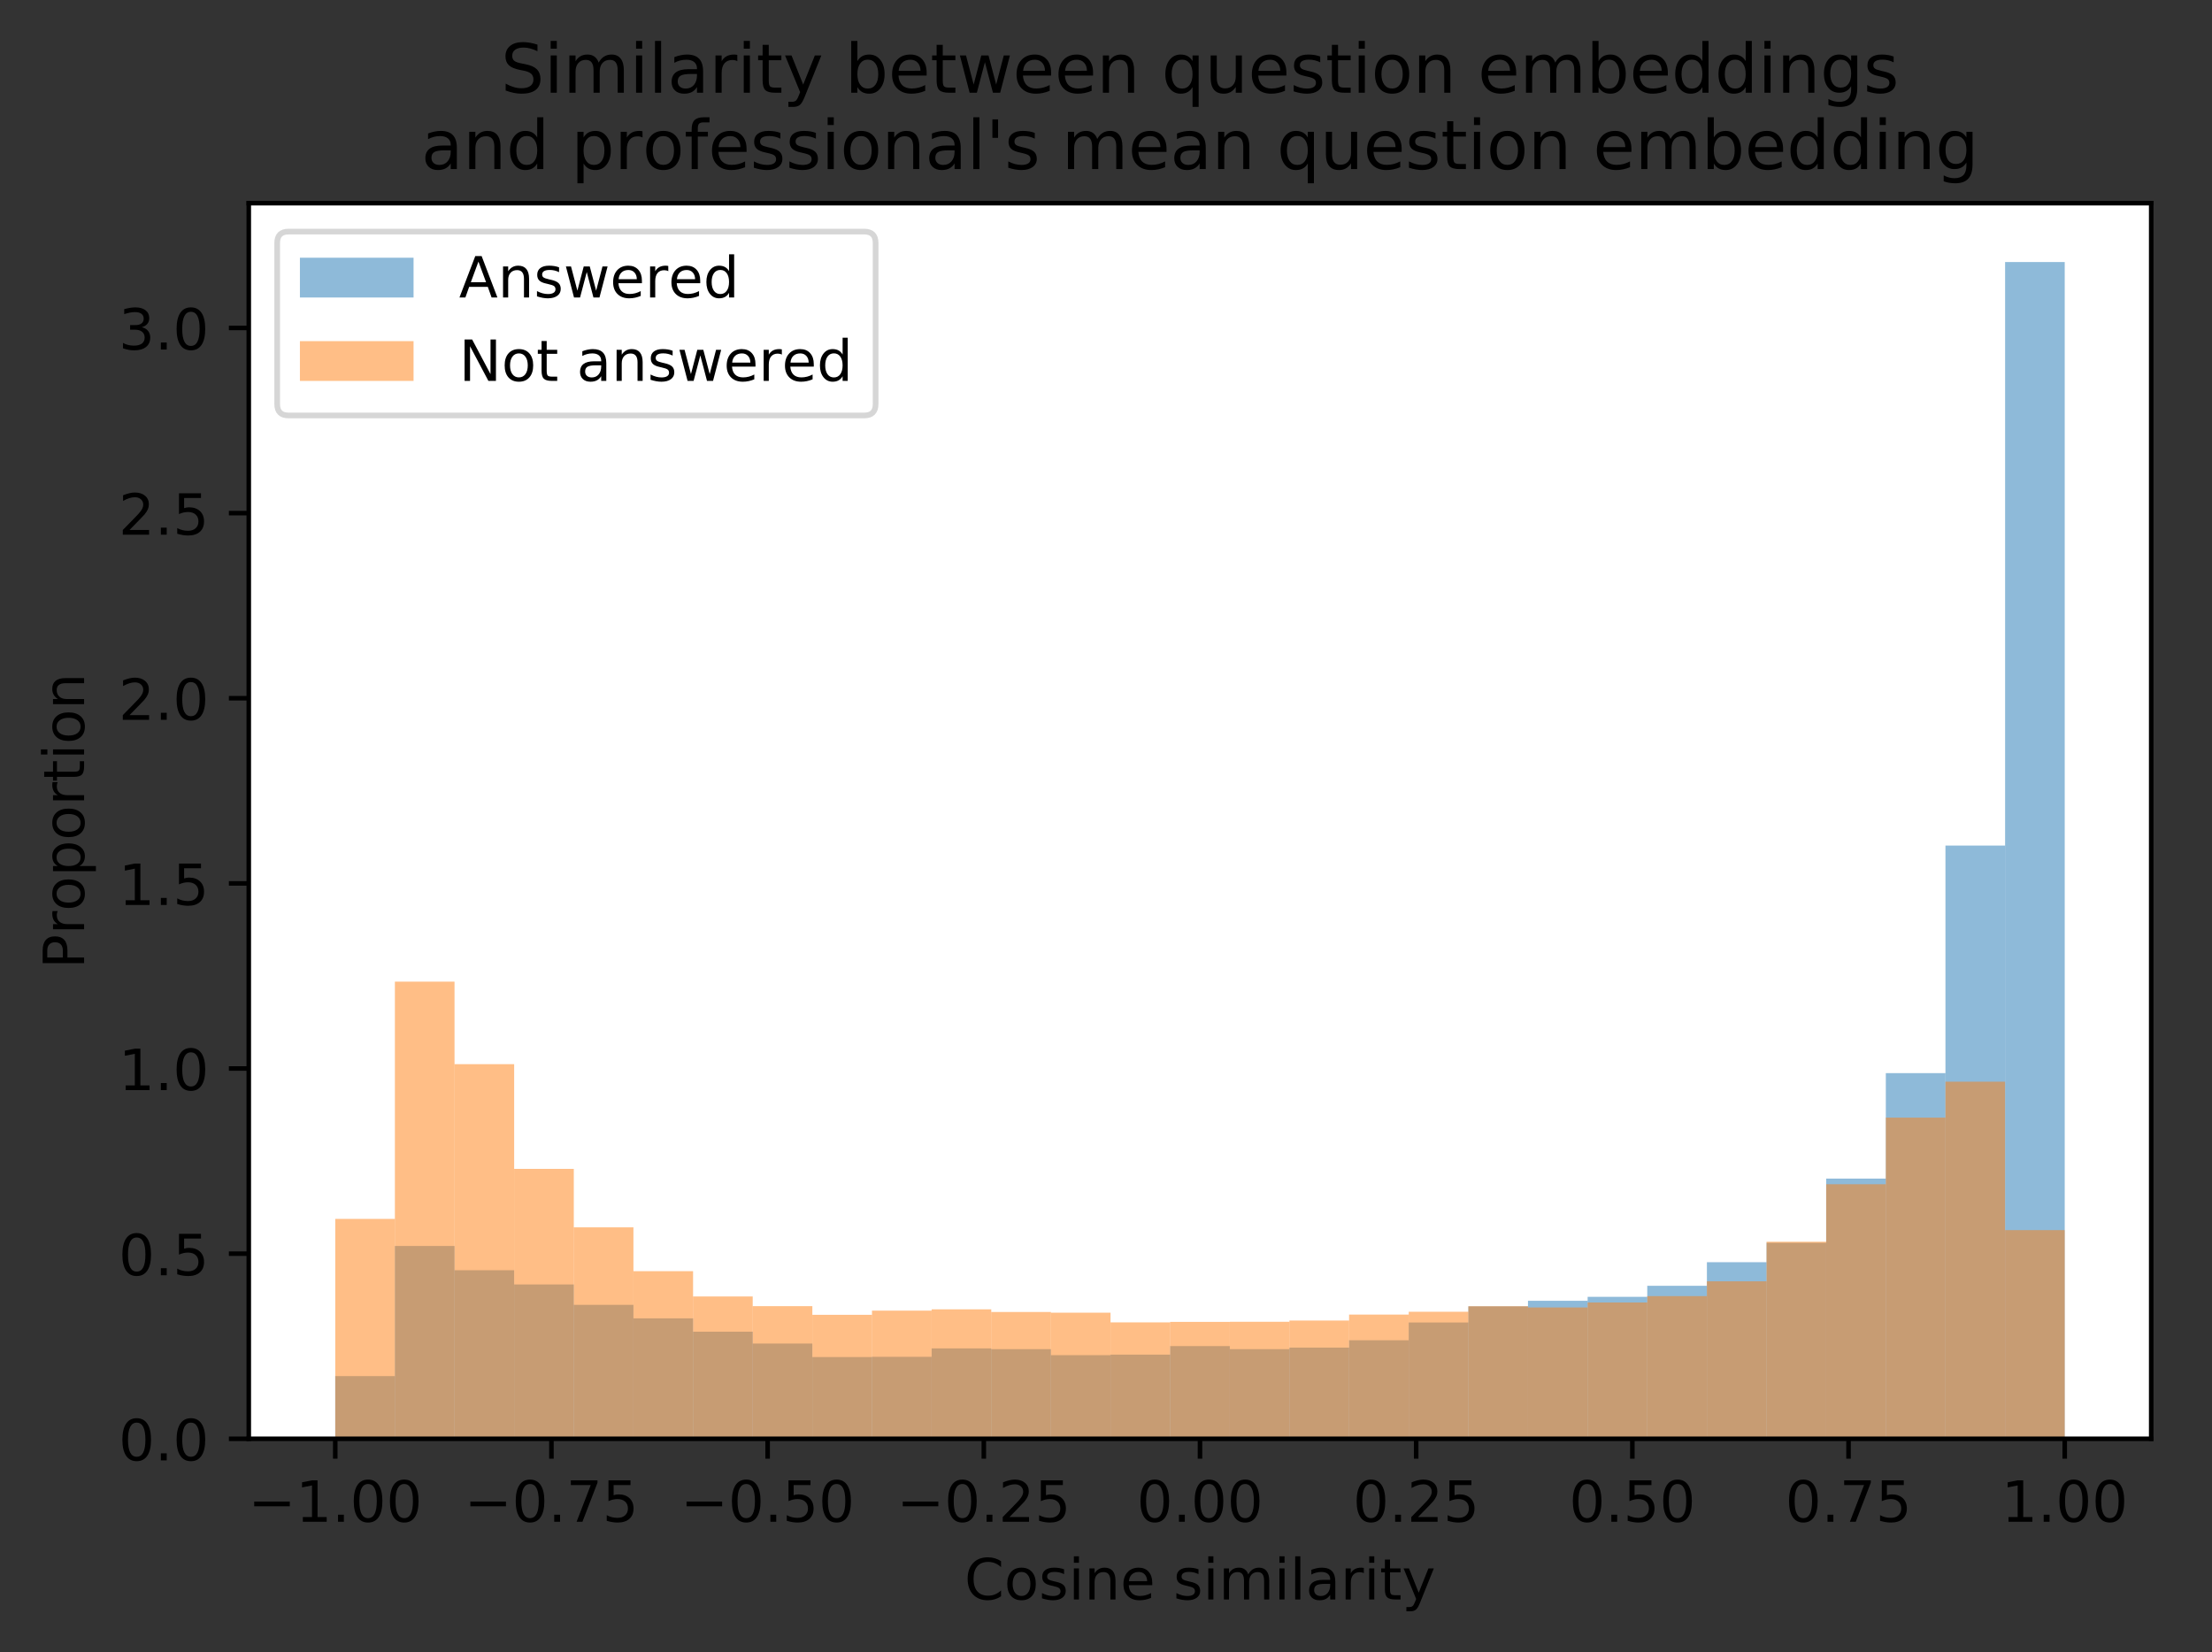 <?xml version="1.0" encoding="utf-8" standalone="no"?>
<!DOCTYPE svg PUBLIC "-//W3C//DTD SVG 1.1//EN"
  "http://www.w3.org/Graphics/SVG/1.1/DTD/svg11.dtd">
<!-- Created with matplotlib (https://matplotlib.org/) -->
<svg height="290.752pt" version="1.1" viewBox="0 0 389.281 290.752" width="389.281pt" xmlns="http://www.w3.org/2000/svg" xmlns:xlink="http://www.w3.org/1999/xlink">
 <rect x="0" y="0" width="389.281" height="290.752" fill="#333333" stroke="none"/>
 <defs>
  <style type="text/css">
*{stroke-linecap:butt;stroke-linejoin:round;}
  </style>
 </defs>
 <g id="figure_1">
  <g id="patch_1">
   <path d="M 0 290.752 
L 389.281 290.752 
L 389.281 0 
L 0 0 
z
" style="fill:none;"/>
  </g>
  <g id="axes_1">
   <g id="patch_2">
    <path d="M 43.781 253.196 
L 378.581 253.196 
L 378.581 35.755 
L 43.781 35.755 
z
" style="fill:#ffffff;"/>
   </g>
   <g id="patch_3">
    <path clip-path="url(#pc7cd8b26fc)" d="M 58.999 253.196 
L 69.495 253.196 
L 69.495 242.162 
L 58.999 242.162 
z
" style="fill:#1f77b4;fill-opacity:0.5;"/>
   </g>
   <g id="patch_4">
    <path clip-path="url(#pc7cd8b26fc)" d="M 69.495 253.196 
L 79.99 253.196 
L 79.99 219.266 
L 69.495 219.266 
z
" style="fill:#1f77b4;fill-opacity:0.5;"/>
   </g>
   <g id="patch_5">
    <path clip-path="url(#pc7cd8b26fc)" d="M 79.99 253.196 
L 90.485 253.196 
L 90.485 223.529 
L 79.99 223.529 
z
" style="fill:#1f77b4;fill-opacity:0.5;"/>
   </g>
   <g id="patch_6">
    <path clip-path="url(#pc7cd8b26fc)" d="M 90.485 253.196 
L 100.981 253.196 
L 100.981 226.037 
L 90.485 226.037 
z
" style="fill:#1f77b4;fill-opacity:0.5;"/>
   </g>
   <g id="patch_7">
    <path clip-path="url(#pc7cd8b26fc)" d="M 100.981 253.196 
L 111.476 253.196 
L 111.476 229.624 
L 100.981 229.624 
z
" style="fill:#1f77b4;fill-opacity:0.5;"/>
   </g>
   <g id="patch_8">
    <path clip-path="url(#pc7cd8b26fc)" d="M 111.476 253.196 
L 121.971 253.196 
L 121.971 231.997 
L 111.476 231.997 
z
" style="fill:#1f77b4;fill-opacity:0.5;"/>
   </g>
   <g id="patch_9">
    <path clip-path="url(#pc7cd8b26fc)" d="M 121.971 253.196 
L 132.467 253.196 
L 132.467 234.35 
L 121.971 234.35 
z
" style="fill:#1f77b4;fill-opacity:0.5;"/>
   </g>
   <g id="patch_10">
    <path clip-path="url(#pc7cd8b26fc)" d="M 132.467 253.196 
L 142.962 253.196 
L 142.962 236.433 
L 132.467 236.433 
z
" style="fill:#1f77b4;fill-opacity:0.5;"/>
   </g>
   <g id="patch_11">
    <path clip-path="url(#pc7cd8b26fc)" d="M 142.962 253.196 
L 153.457 253.196 
L 153.457 238.806 
L 142.962 238.806 
z
" style="fill:#1f77b4;fill-opacity:0.5;"/>
   </g>
   <g id="patch_12">
    <path clip-path="url(#pc7cd8b26fc)" d="M 153.457 253.196 
L 163.952 253.196 
L 163.952 238.767 
L 153.457 238.767 
z
" style="fill:#1f77b4;fill-opacity:0.5;"/>
   </g>
   <g id="patch_13">
    <path clip-path="url(#pc7cd8b26fc)" d="M 163.952 253.196 
L 174.448 253.196 
L 174.448 237.282 
L 163.952 237.282 
z
" style="fill:#1f77b4;fill-opacity:0.5;"/>
   </g>
   <g id="patch_14">
    <path clip-path="url(#pc7cd8b26fc)" d="M 174.448 253.196 
L 184.943 253.196 
L 184.943 237.417 
L 174.448 237.417 
z
" style="fill:#1f77b4;fill-opacity:0.5;"/>
   </g>
   <g id="patch_15">
    <path clip-path="url(#pc7cd8b26fc)" d="M 184.943 253.196 
L 195.438 253.196 
L 195.438 238.478 
L 184.943 238.478 
z
" style="fill:#1f77b4;fill-opacity:0.5;"/>
   </g>
   <g id="patch_16">
    <path clip-path="url(#pc7cd8b26fc)" d="M 195.438 253.196 
L 205.934 253.196 
L 205.934 238.382 
L 195.438 238.382 
z
" style="fill:#1f77b4;fill-opacity:0.5;"/>
   </g>
   <g id="patch_17">
    <path clip-path="url(#pc7cd8b26fc)" d="M 205.934 253.196 
L 216.429 253.196 
L 216.429 236.877 
L 205.934 236.877 
z
" style="fill:#1f77b4;fill-opacity:0.5;"/>
   </g>
   <g id="patch_18">
    <path clip-path="url(#pc7cd8b26fc)" d="M 216.429 253.196 
L 226.924 253.196 
L 226.924 237.417 
L 216.429 237.417 
z
" style="fill:#1f77b4;fill-opacity:0.5;"/>
   </g>
   <g id="patch_19">
    <path clip-path="url(#pc7cd8b26fc)" d="M 226.924 253.196 
L 237.419 253.196 
L 237.419 237.147 
L 226.924 237.147 
z
" style="fill:#1f77b4;fill-opacity:0.5;"/>
   </g>
   <g id="patch_20">
    <path clip-path="url(#pc7cd8b26fc)" d="M 237.419 253.196 
L 247.915 253.196 
L 247.915 235.855 
L 237.419 235.855 
z
" style="fill:#1f77b4;fill-opacity:0.5;"/>
   </g>
   <g id="patch_21">
    <path clip-path="url(#pc7cd8b26fc)" d="M 247.915 253.196 
L 258.41 253.196 
L 258.41 232.73 
L 247.915 232.73 
z
" style="fill:#1f77b4;fill-opacity:0.5;"/>
   </g>
   <g id="patch_22">
    <path clip-path="url(#pc7cd8b26fc)" d="M 258.41 253.196 
L 268.905 253.196 
L 268.905 229.894 
L 258.41 229.894 
z
" style="fill:#1f77b4;fill-opacity:0.5;"/>
   </g>
   <g id="patch_23">
    <path clip-path="url(#pc7cd8b26fc)" d="M 268.905 253.196 
L 279.401 253.196 
L 279.401 228.911 
L 268.905 228.911 
z
" style="fill:#1f77b4;fill-opacity:0.5;"/>
   </g>
   <g id="patch_24">
    <path clip-path="url(#pc7cd8b26fc)" d="M 279.401 253.196 
L 289.896 253.196 
L 289.896 228.216 
L 279.401 228.216 
z
" style="fill:#1f77b4;fill-opacity:0.5;"/>
   </g>
   <g id="patch_25">
    <path clip-path="url(#pc7cd8b26fc)" d="M 289.896 253.196 
L 300.391 253.196 
L 300.391 226.268 
L 289.896 226.268 
z
" style="fill:#1f77b4;fill-opacity:0.5;"/>
   </g>
   <g id="patch_26">
    <path clip-path="url(#pc7cd8b26fc)" d="M 300.391 253.196 
L 310.887 253.196 
L 310.887 222.121 
L 300.391 222.121 
z
" style="fill:#1f77b4;fill-opacity:0.5;"/>
   </g>
   <g id="patch_27">
    <path clip-path="url(#pc7cd8b26fc)" d="M 310.887 253.196 
L 321.382 253.196 
L 321.382 218.707 
L 310.887 218.707 
z
" style="fill:#1f77b4;fill-opacity:0.5;"/>
   </g>
   <g id="patch_28">
    <path clip-path="url(#pc7cd8b26fc)" d="M 321.382 253.196 
L 331.877 253.196 
L 331.877 207.404 
L 321.382 207.404 
z
" style="fill:#1f77b4;fill-opacity:0.5;"/>
   </g>
   <g id="patch_29">
    <path clip-path="url(#pc7cd8b26fc)" d="M 331.877 253.196 
L 342.372 253.196 
L 342.372 188.848 
L 331.877 188.848 
z
" style="fill:#1f77b4;fill-opacity:0.5;"/>
   </g>
   <g id="patch_30">
    <path clip-path="url(#pc7cd8b26fc)" d="M 342.372 253.196 
L 352.868 253.196 
L 352.868 148.804 
L 342.372 148.804 
z
" style="fill:#1f77b4;fill-opacity:0.5;"/>
   </g>
   <g id="patch_31">
    <path clip-path="url(#pc7cd8b26fc)" d="M 352.868 253.196 
L 363.363 253.196 
L 363.363 46.11 
L 352.868 46.11 
z
" style="fill:#1f77b4;fill-opacity:0.5;"/>
   </g>
   <g id="patch_32">
    <path clip-path="url(#pc7cd8b26fc)" d="M 58.999 253.196 
L 69.495 253.196 
L 69.495 214.502 
L 58.999 214.502 
z
" style="fill:#ff7f0e;fill-opacity:0.5;"/>
   </g>
   <g id="patch_33">
    <path clip-path="url(#pc7cd8b26fc)" d="M 69.495 253.196 
L 79.99 253.196 
L 79.99 172.749 
L 69.495 172.749 
z
" style="fill:#ff7f0e;fill-opacity:0.5;"/>
   </g>
   <g id="patch_34">
    <path clip-path="url(#pc7cd8b26fc)" d="M 79.99 253.196 
L 90.485 253.196 
L 90.485 187.273 
L 79.99 187.273 
z
" style="fill:#ff7f0e;fill-opacity:0.5;"/>
   </g>
   <g id="patch_35">
    <path clip-path="url(#pc7cd8b26fc)" d="M 90.485 253.196 
L 100.981 253.196 
L 100.981 205.692 
L 90.485 205.692 
z
" style="fill:#ff7f0e;fill-opacity:0.5;"/>
   </g>
   <g id="patch_36">
    <path clip-path="url(#pc7cd8b26fc)" d="M 100.981 253.196 
L 111.476 253.196 
L 111.476 215.988 
L 100.981 215.988 
z
" style="fill:#ff7f0e;fill-opacity:0.5;"/>
   </g>
   <g id="patch_37">
    <path clip-path="url(#pc7cd8b26fc)" d="M 111.476 253.196 
L 121.971 253.196 
L 121.971 223.692 
L 111.476 223.692 
z
" style="fill:#ff7f0e;fill-opacity:0.5;"/>
   </g>
   <g id="patch_38">
    <path clip-path="url(#pc7cd8b26fc)" d="M 121.971 253.196 
L 132.467 253.196 
L 132.467 228.154 
L 121.971 228.154 
z
" style="fill:#ff7f0e;fill-opacity:0.5;"/>
   </g>
   <g id="patch_39">
    <path clip-path="url(#pc7cd8b26fc)" d="M 132.467 253.196 
L 142.962 253.196 
L 142.962 229.851 
L 132.467 229.851 
z
" style="fill:#ff7f0e;fill-opacity:0.5;"/>
   </g>
   <g id="patch_40">
    <path clip-path="url(#pc7cd8b26fc)" d="M 142.962 253.196 
L 153.457 253.196 
L 153.457 231.382 
L 142.962 231.382 
z
" style="fill:#ff7f0e;fill-opacity:0.5;"/>
   </g>
   <g id="patch_41">
    <path clip-path="url(#pc7cd8b26fc)" d="M 153.457 253.196 
L 163.952 253.196 
L 163.952 230.643 
L 153.457 230.643 
z
" style="fill:#ff7f0e;fill-opacity:0.5;"/>
   </g>
   <g id="patch_42">
    <path clip-path="url(#pc7cd8b26fc)" d="M 163.952 253.196 
L 174.448 253.196 
L 174.448 230.413 
L 163.952 230.413 
z
" style="fill:#ff7f0e;fill-opacity:0.5;"/>
   </g>
   <g id="patch_43">
    <path clip-path="url(#pc7cd8b26fc)" d="M 174.448 253.196 
L 184.943 253.196 
L 184.943 230.881 
L 174.448 230.881 
z
" style="fill:#ff7f0e;fill-opacity:0.5;"/>
   </g>
   <g id="patch_44">
    <path clip-path="url(#pc7cd8b26fc)" d="M 184.943 253.196 
L 195.438 253.196 
L 195.438 231.001 
L 184.943 231.001 
z
" style="fill:#ff7f0e;fill-opacity:0.5;"/>
   </g>
   <g id="patch_45">
    <path clip-path="url(#pc7cd8b26fc)" d="M 195.438 253.196 
L 205.934 253.196 
L 205.934 232.706 
L 195.438 232.706 
z
" style="fill:#ff7f0e;fill-opacity:0.5;"/>
   </g>
   <g id="patch_46">
    <path clip-path="url(#pc7cd8b26fc)" d="M 205.934 253.196 
L 216.429 253.196 
L 216.429 232.619 
L 205.934 232.619 
z
" style="fill:#ff7f0e;fill-opacity:0.5;"/>
   </g>
   <g id="patch_47">
    <path clip-path="url(#pc7cd8b26fc)" d="M 216.429 253.196 
L 226.924 253.196 
L 226.924 232.604 
L 216.429 232.604 
z
" style="fill:#ff7f0e;fill-opacity:0.5;"/>
   </g>
   <g id="patch_48">
    <path clip-path="url(#pc7cd8b26fc)" d="M 226.924 253.196 
L 237.419 253.196 
L 237.419 232.389 
L 226.924 232.389 
z
" style="fill:#ff7f0e;fill-opacity:0.5;"/>
   </g>
   <g id="patch_49">
    <path clip-path="url(#pc7cd8b26fc)" d="M 237.419 253.196 
L 247.915 253.196 
L 247.915 231.337 
L 237.419 231.337 
z
" style="fill:#ff7f0e;fill-opacity:0.5;"/>
   </g>
   <g id="patch_50">
    <path clip-path="url(#pc7cd8b26fc)" d="M 247.915 253.196 
L 258.41 253.196 
L 258.41 230.835 
L 247.915 230.835 
z
" style="fill:#ff7f0e;fill-opacity:0.5;"/>
   </g>
   <g id="patch_51">
    <path clip-path="url(#pc7cd8b26fc)" d="M 258.41 253.196 
L 268.905 253.196 
L 268.905 229.866 
L 258.41 229.866 
z
" style="fill:#ff7f0e;fill-opacity:0.5;"/>
   </g>
   <g id="patch_52">
    <path clip-path="url(#pc7cd8b26fc)" d="M 268.905 253.196 
L 279.401 253.196 
L 279.401 230.077 
L 268.905 230.077 
z
" style="fill:#ff7f0e;fill-opacity:0.5;"/>
   </g>
   <g id="patch_53">
    <path clip-path="url(#pc7cd8b26fc)" d="M 279.401 253.196 
L 289.896 253.196 
L 289.896 229.21 
L 279.401 229.21 
z
" style="fill:#ff7f0e;fill-opacity:0.5;"/>
   </g>
   <g id="patch_54">
    <path clip-path="url(#pc7cd8b26fc)" d="M 289.896 253.196 
L 300.391 253.196 
L 300.391 228.09 
L 289.896 228.09 
z
" style="fill:#ff7f0e;fill-opacity:0.5;"/>
   </g>
   <g id="patch_55">
    <path clip-path="url(#pc7cd8b26fc)" d="M 300.391 253.196 
L 310.887 253.196 
L 310.887 225.484 
L 300.391 225.484 
z
" style="fill:#ff7f0e;fill-opacity:0.5;"/>
   </g>
   <g id="patch_56">
    <path clip-path="url(#pc7cd8b26fc)" d="M 310.887 253.196 
L 321.382 253.196 
L 321.382 218.514 
L 310.887 218.514 
z
" style="fill:#ff7f0e;fill-opacity:0.5;"/>
   </g>
   <g id="patch_57">
    <path clip-path="url(#pc7cd8b26fc)" d="M 321.382 253.196 
L 331.877 253.196 
L 331.877 208.392 
L 321.382 208.392 
z
" style="fill:#ff7f0e;fill-opacity:0.5;"/>
   </g>
   <g id="patch_58">
    <path clip-path="url(#pc7cd8b26fc)" d="M 331.877 253.196 
L 342.372 253.196 
L 342.372 196.679 
L 331.877 196.679 
z
" style="fill:#ff7f0e;fill-opacity:0.5;"/>
   </g>
   <g id="patch_59">
    <path clip-path="url(#pc7cd8b26fc)" d="M 342.372 253.196 
L 352.868 253.196 
L 352.868 190.35 
L 342.372 190.35 
z
" style="fill:#ff7f0e;fill-opacity:0.5;"/>
   </g>
   <g id="patch_60">
    <path clip-path="url(#pc7cd8b26fc)" d="M 352.868 253.196 
L 363.363 253.196 
L 363.363 216.467 
L 352.868 216.467 
z
" style="fill:#ff7f0e;fill-opacity:0.5;"/>
   </g>
   <g id="matplotlib.axis_1">
    <g id="xtick_1">
     <g id="line2d_1">
      <defs>
       <path d="M 0 0 
L 0 3.5 
" id="m73b3be6d6d" style="stroke:#000000;stroke-width:0.8;"/>
      </defs>
      <g>
       <use style="stroke:#000000;stroke-width:0.8;" x="58.999" xlink:href="#m73b3be6d6d" y="253.196"/>
      </g>
     </g>
     <g id="text_1">
      <!-- −1.00 -->
      <defs>
       <path d="M 10.594 35.5 
L 73.188 35.5 
L 73.188 27.203 
L 10.594 27.203 
z
" id="DejaVuSans-8722"/>
       <path d="M 12.406 8.297 
L 28.516 8.297 
L 28.516 63.922 
L 10.984 60.406 
L 10.984 69.391 
L 28.422 72.906 
L 38.281 72.906 
L 38.281 8.297 
L 54.391 8.297 
L 54.391 0 
L 12.406 0 
z
" id="DejaVuSans-49"/>
       <path d="M 10.688 12.406 
L 21 12.406 
L 21 0 
L 10.688 0 
z
" id="DejaVuSans-46"/>
       <path d="M 31.781 66.406 
Q 24.172 66.406 20.328 58.906 
Q 16.5 51.422 16.5 36.375 
Q 16.5 21.391 20.328 13.891 
Q 24.172 6.391 31.781 6.391 
Q 39.453 6.391 43.281 13.891 
Q 47.125 21.391 47.125 36.375 
Q 47.125 51.422 43.281 58.906 
Q 39.453 66.406 31.781 66.406 
z
M 31.781 74.219 
Q 44.047 74.219 50.516 64.516 
Q 56.984 54.828 56.984 36.375 
Q 56.984 17.969 50.516 8.266 
Q 44.047 -1.422 31.781 -1.422 
Q 19.531 -1.422 13.062 8.266 
Q 6.594 17.969 6.594 36.375 
Q 6.594 54.828 13.062 64.516 
Q 19.531 74.219 31.781 74.219 
z
" id="DejaVuSans-48"/>
      </defs>
      <g transform="translate(43.677 267.794)scale(0.1 -0.1)">
       <use xlink:href="#DejaVuSans-8722"/>
       <use x="83.789" xlink:href="#DejaVuSans-49"/>
       <use x="147.412" xlink:href="#DejaVuSans-46"/>
       <use x="179.199" xlink:href="#DejaVuSans-48"/>
       <use x="242.822" xlink:href="#DejaVuSans-48"/>
      </g>
     </g>
    </g>
    <g id="xtick_2">
     <g id="line2d_2">
      <g>
       <use style="stroke:#000000;stroke-width:0.8;" x="97.045" xlink:href="#m73b3be6d6d" y="253.196"/>
      </g>
     </g>
     <g id="text_2">
      <!-- −0.75 -->
      <defs>
       <path d="M 8.203 72.906 
L 55.078 72.906 
L 55.078 68.703 
L 28.609 0 
L 18.312 0 
L 43.219 64.594 
L 8.203 64.594 
z
" id="DejaVuSans-55"/>
       <path d="M 10.797 72.906 
L 49.516 72.906 
L 49.516 64.594 
L 19.828 64.594 
L 19.828 46.734 
Q 21.969 47.469 24.109 47.828 
Q 26.266 48.188 28.422 48.188 
Q 40.625 48.188 47.75 41.5 
Q 54.891 34.812 54.891 23.391 
Q 54.891 11.625 47.562 5.094 
Q 40.234 -1.422 26.906 -1.422 
Q 22.312 -1.422 17.547 -0.641 
Q 12.797 0.141 7.719 1.703 
L 7.719 11.625 
Q 12.109 9.234 16.797 8.062 
Q 21.484 6.891 26.703 6.891 
Q 35.156 6.891 40.078 11.328 
Q 45.016 15.766 45.016 23.391 
Q 45.016 31 40.078 35.438 
Q 35.156 39.891 26.703 39.891 
Q 22.75 39.891 18.812 39.016 
Q 14.891 38.141 10.797 36.281 
z
" id="DejaVuSans-53"/>
      </defs>
      <g transform="translate(81.722 267.794)scale(0.1 -0.1)">
       <use xlink:href="#DejaVuSans-8722"/>
       <use x="83.789" xlink:href="#DejaVuSans-48"/>
       <use x="147.412" xlink:href="#DejaVuSans-46"/>
       <use x="179.199" xlink:href="#DejaVuSans-55"/>
       <use x="242.822" xlink:href="#DejaVuSans-53"/>
      </g>
     </g>
    </g>
    <g id="xtick_3">
     <g id="line2d_3">
      <g>
       <use style="stroke:#000000;stroke-width:0.8;" x="135.09" xlink:href="#m73b3be6d6d" y="253.196"/>
      </g>
     </g>
     <g id="text_3">
      <!-- −0.50 -->
      <g transform="translate(119.768 267.794)scale(0.1 -0.1)">
       <use xlink:href="#DejaVuSans-8722"/>
       <use x="83.789" xlink:href="#DejaVuSans-48"/>
       <use x="147.412" xlink:href="#DejaVuSans-46"/>
       <use x="179.199" xlink:href="#DejaVuSans-53"/>
       <use x="242.822" xlink:href="#DejaVuSans-48"/>
      </g>
     </g>
    </g>
    <g id="xtick_4">
     <g id="line2d_4">
      <g>
       <use style="stroke:#000000;stroke-width:0.8;" x="173.136" xlink:href="#m73b3be6d6d" y="253.196"/>
      </g>
     </g>
     <g id="text_4">
      <!-- −0.25 -->
      <defs>
       <path d="M 19.188 8.297 
L 53.609 8.297 
L 53.609 0 
L 7.328 0 
L 7.328 8.297 
Q 12.938 14.109 22.625 23.891 
Q 32.328 33.688 34.812 36.531 
Q 39.547 41.844 41.422 45.531 
Q 43.312 49.219 43.312 52.781 
Q 43.312 58.594 39.234 62.25 
Q 35.156 65.922 28.609 65.922 
Q 23.969 65.922 18.812 64.312 
Q 13.672 62.703 7.812 59.422 
L 7.812 69.391 
Q 13.766 71.781 18.938 73 
Q 24.125 74.219 28.422 74.219 
Q 39.75 74.219 46.484 68.547 
Q 53.219 62.891 53.219 53.422 
Q 53.219 48.922 51.531 44.891 
Q 49.859 40.875 45.406 35.406 
Q 44.188 33.984 37.641 27.219 
Q 31.109 20.453 19.188 8.297 
z
" id="DejaVuSans-50"/>
      </defs>
      <g transform="translate(157.813 267.794)scale(0.1 -0.1)">
       <use xlink:href="#DejaVuSans-8722"/>
       <use x="83.789" xlink:href="#DejaVuSans-48"/>
       <use x="147.412" xlink:href="#DejaVuSans-46"/>
       <use x="179.199" xlink:href="#DejaVuSans-50"/>
       <use x="242.822" xlink:href="#DejaVuSans-53"/>
      </g>
     </g>
    </g>
    <g id="xtick_5">
     <g id="line2d_5">
      <g>
       <use style="stroke:#000000;stroke-width:0.8;" x="211.181" xlink:href="#m73b3be6d6d" y="253.196"/>
      </g>
     </g>
     <g id="text_5">
      <!-- 0.00 -->
      <g transform="translate(200.048 267.794)scale(0.1 -0.1)">
       <use xlink:href="#DejaVuSans-48"/>
       <use x="63.623" xlink:href="#DejaVuSans-46"/>
       <use x="95.41" xlink:href="#DejaVuSans-48"/>
       <use x="159.033" xlink:href="#DejaVuSans-48"/>
      </g>
     </g>
    </g>
    <g id="xtick_6">
     <g id="line2d_6">
      <g>
       <use style="stroke:#000000;stroke-width:0.8;" x="249.227" xlink:href="#m73b3be6d6d" y="253.196"/>
      </g>
     </g>
     <g id="text_6">
      <!-- 0.25 -->
      <g transform="translate(238.094 267.794)scale(0.1 -0.1)">
       <use xlink:href="#DejaVuSans-48"/>
       <use x="63.623" xlink:href="#DejaVuSans-46"/>
       <use x="95.41" xlink:href="#DejaVuSans-50"/>
       <use x="159.033" xlink:href="#DejaVuSans-53"/>
      </g>
     </g>
    </g>
    <g id="xtick_7">
     <g id="line2d_7">
      <g>
       <use style="stroke:#000000;stroke-width:0.8;" x="287.272" xlink:href="#m73b3be6d6d" y="253.196"/>
      </g>
     </g>
     <g id="text_7">
      <!-- 0.50 -->
      <g transform="translate(276.139 267.794)scale(0.1 -0.1)">
       <use xlink:href="#DejaVuSans-48"/>
       <use x="63.623" xlink:href="#DejaVuSans-46"/>
       <use x="95.41" xlink:href="#DejaVuSans-53"/>
       <use x="159.033" xlink:href="#DejaVuSans-48"/>
      </g>
     </g>
    </g>
    <g id="xtick_8">
     <g id="line2d_8">
      <g>
       <use style="stroke:#000000;stroke-width:0.8;" x="325.318" xlink:href="#m73b3be6d6d" y="253.196"/>
      </g>
     </g>
     <g id="text_8">
      <!-- 0.75 -->
      <g transform="translate(314.185 267.794)scale(0.1 -0.1)">
       <use xlink:href="#DejaVuSans-48"/>
       <use x="63.623" xlink:href="#DejaVuSans-46"/>
       <use x="95.41" xlink:href="#DejaVuSans-55"/>
       <use x="159.033" xlink:href="#DejaVuSans-53"/>
      </g>
     </g>
    </g>
    <g id="xtick_9">
     <g id="line2d_9">
      <g>
       <use style="stroke:#000000;stroke-width:0.8;" x="363.363" xlink:href="#m73b3be6d6d" y="253.196"/>
      </g>
     </g>
     <g id="text_9">
      <!-- 1.00 -->
      <g transform="translate(352.23 267.794)scale(0.1 -0.1)">
       <use xlink:href="#DejaVuSans-49"/>
       <use x="63.623" xlink:href="#DejaVuSans-46"/>
       <use x="95.41" xlink:href="#DejaVuSans-48"/>
       <use x="159.033" xlink:href="#DejaVuSans-48"/>
      </g>
     </g>
    </g>
    <g id="text_10">
     <!-- Cosine similarity -->
     <defs>
      <path d="M 64.406 67.281 
L 64.406 56.891 
Q 59.422 61.531 53.781 63.812 
Q 48.141 66.109 41.797 66.109 
Q 29.297 66.109 22.656 58.469 
Q 16.016 50.828 16.016 36.375 
Q 16.016 21.969 22.656 14.328 
Q 29.297 6.688 41.797 6.688 
Q 48.141 6.688 53.781 8.984 
Q 59.422 11.281 64.406 15.922 
L 64.406 5.609 
Q 59.234 2.094 53.438 0.328 
Q 47.656 -1.422 41.219 -1.422 
Q 24.656 -1.422 15.125 8.703 
Q 5.609 18.844 5.609 36.375 
Q 5.609 53.953 15.125 64.078 
Q 24.656 74.219 41.219 74.219 
Q 47.75 74.219 53.531 72.484 
Q 59.328 70.75 64.406 67.281 
z
" id="DejaVuSans-67"/>
      <path d="M 30.609 48.391 
Q 23.391 48.391 19.188 42.75 
Q 14.984 37.109 14.984 27.297 
Q 14.984 17.484 19.156 11.844 
Q 23.344 6.203 30.609 6.203 
Q 37.797 6.203 41.984 11.859 
Q 46.188 17.531 46.188 27.297 
Q 46.188 37.016 41.984 42.703 
Q 37.797 48.391 30.609 48.391 
z
M 30.609 56 
Q 42.328 56 49.016 48.375 
Q 55.719 40.766 55.719 27.297 
Q 55.719 13.875 49.016 6.219 
Q 42.328 -1.422 30.609 -1.422 
Q 18.844 -1.422 12.172 6.219 
Q 5.516 13.875 5.516 27.297 
Q 5.516 40.766 12.172 48.375 
Q 18.844 56 30.609 56 
z
" id="DejaVuSans-111"/>
      <path d="M 44.281 53.078 
L 44.281 44.578 
Q 40.484 46.531 36.375 47.5 
Q 32.281 48.484 27.875 48.484 
Q 21.188 48.484 17.844 46.438 
Q 14.5 44.391 14.5 40.281 
Q 14.5 37.156 16.891 35.375 
Q 19.281 33.594 26.516 31.984 
L 29.594 31.297 
Q 39.156 29.25 43.188 25.516 
Q 47.219 21.781 47.219 15.094 
Q 47.219 7.469 41.188 3.016 
Q 35.156 -1.422 24.609 -1.422 
Q 20.219 -1.422 15.453 -0.562 
Q 10.688 0.297 5.422 2 
L 5.422 11.281 
Q 10.406 8.688 15.234 7.391 
Q 20.062 6.109 24.812 6.109 
Q 31.156 6.109 34.562 8.281 
Q 37.984 10.453 37.984 14.406 
Q 37.984 18.062 35.516 20.016 
Q 33.062 21.969 24.703 23.781 
L 21.578 24.516 
Q 13.234 26.266 9.516 29.906 
Q 5.812 33.547 5.812 39.891 
Q 5.812 47.609 11.281 51.797 
Q 16.75 56 26.812 56 
Q 31.781 56 36.172 55.266 
Q 40.578 54.547 44.281 53.078 
z
" id="DejaVuSans-115"/>
      <path d="M 9.422 54.688 
L 18.406 54.688 
L 18.406 0 
L 9.422 0 
z
M 9.422 75.984 
L 18.406 75.984 
L 18.406 64.594 
L 9.422 64.594 
z
" id="DejaVuSans-105"/>
      <path d="M 54.891 33.016 
L 54.891 0 
L 45.906 0 
L 45.906 32.719 
Q 45.906 40.484 42.875 44.328 
Q 39.844 48.188 33.797 48.188 
Q 26.516 48.188 22.312 43.547 
Q 18.109 38.922 18.109 30.906 
L 18.109 0 
L 9.078 0 
L 9.078 54.688 
L 18.109 54.688 
L 18.109 46.188 
Q 21.344 51.125 25.703 53.562 
Q 30.078 56 35.797 56 
Q 45.219 56 50.047 50.172 
Q 54.891 44.344 54.891 33.016 
z
" id="DejaVuSans-110"/>
      <path d="M 56.203 29.594 
L 56.203 25.203 
L 14.891 25.203 
Q 15.484 15.922 20.484 11.062 
Q 25.484 6.203 34.422 6.203 
Q 39.594 6.203 44.453 7.469 
Q 49.312 8.734 54.109 11.281 
L 54.109 2.781 
Q 49.266 0.734 44.188 -0.344 
Q 39.109 -1.422 33.891 -1.422 
Q 20.797 -1.422 13.156 6.188 
Q 5.516 13.812 5.516 26.812 
Q 5.516 40.234 12.766 48.109 
Q 20.016 56 32.328 56 
Q 43.359 56 49.781 48.891 
Q 56.203 41.797 56.203 29.594 
z
M 47.219 32.234 
Q 47.125 39.594 43.094 43.984 
Q 39.062 48.391 32.422 48.391 
Q 24.906 48.391 20.391 44.141 
Q 15.875 39.891 15.188 32.172 
z
" id="DejaVuSans-101"/>
      <path id="DejaVuSans-32"/>
      <path d="M 52 44.188 
Q 55.375 50.25 60.062 53.125 
Q 64.75 56 71.094 56 
Q 79.641 56 84.281 50.016 
Q 88.922 44.047 88.922 33.016 
L 88.922 0 
L 79.891 0 
L 79.891 32.719 
Q 79.891 40.578 77.094 44.375 
Q 74.312 48.188 68.609 48.188 
Q 61.625 48.188 57.562 43.547 
Q 53.516 38.922 53.516 30.906 
L 53.516 0 
L 44.484 0 
L 44.484 32.719 
Q 44.484 40.625 41.703 44.406 
Q 38.922 48.188 33.109 48.188 
Q 26.219 48.188 22.156 43.531 
Q 18.109 38.875 18.109 30.906 
L 18.109 0 
L 9.078 0 
L 9.078 54.688 
L 18.109 54.688 
L 18.109 46.188 
Q 21.188 51.219 25.484 53.609 
Q 29.781 56 35.688 56 
Q 41.656 56 45.828 52.969 
Q 50 49.953 52 44.188 
z
" id="DejaVuSans-109"/>
      <path d="M 9.422 75.984 
L 18.406 75.984 
L 18.406 0 
L 9.422 0 
z
" id="DejaVuSans-108"/>
      <path d="M 34.281 27.484 
Q 23.391 27.484 19.188 25 
Q 14.984 22.516 14.984 16.5 
Q 14.984 11.719 18.141 8.906 
Q 21.297 6.109 26.703 6.109 
Q 34.188 6.109 38.703 11.406 
Q 43.219 16.703 43.219 25.484 
L 43.219 27.484 
z
M 52.203 31.203 
L 52.203 0 
L 43.219 0 
L 43.219 8.297 
Q 40.141 3.328 35.547 0.953 
Q 30.953 -1.422 24.312 -1.422 
Q 15.922 -1.422 10.953 3.297 
Q 6 8.016 6 15.922 
Q 6 25.141 12.172 29.828 
Q 18.359 34.516 30.609 34.516 
L 43.219 34.516 
L 43.219 35.406 
Q 43.219 41.609 39.141 45 
Q 35.062 48.391 27.688 48.391 
Q 23 48.391 18.547 47.266 
Q 14.109 46.141 10.016 43.891 
L 10.016 52.203 
Q 14.938 54.109 19.578 55.047 
Q 24.219 56 28.609 56 
Q 40.484 56 46.344 49.844 
Q 52.203 43.703 52.203 31.203 
z
" id="DejaVuSans-97"/>
      <path d="M 41.109 46.297 
Q 39.594 47.172 37.812 47.578 
Q 36.031 48 33.891 48 
Q 26.266 48 22.188 43.047 
Q 18.109 38.094 18.109 28.812 
L 18.109 0 
L 9.078 0 
L 9.078 54.688 
L 18.109 54.688 
L 18.109 46.188 
Q 20.953 51.172 25.484 53.578 
Q 30.031 56 36.531 56 
Q 37.453 56 38.578 55.875 
Q 39.703 55.766 41.062 55.516 
z
" id="DejaVuSans-114"/>
      <path d="M 18.312 70.219 
L 18.312 54.688 
L 36.812 54.688 
L 36.812 47.703 
L 18.312 47.703 
L 18.312 18.016 
Q 18.312 11.328 20.141 9.422 
Q 21.969 7.516 27.594 7.516 
L 36.812 7.516 
L 36.812 0 
L 27.594 0 
Q 17.188 0 13.234 3.875 
Q 9.281 7.766 9.281 18.016 
L 9.281 47.703 
L 2.688 47.703 
L 2.688 54.688 
L 9.281 54.688 
L 9.281 70.219 
z
" id="DejaVuSans-116"/>
      <path d="M 32.172 -5.078 
Q 28.375 -14.844 24.75 -17.812 
Q 21.141 -20.797 15.094 -20.797 
L 7.906 -20.797 
L 7.906 -13.281 
L 13.188 -13.281 
Q 16.891 -13.281 18.938 -11.516 
Q 21 -9.766 23.484 -3.219 
L 25.094 0.875 
L 2.984 54.688 
L 12.5 54.688 
L 29.594 11.922 
L 46.688 54.688 
L 56.203 54.688 
z
" id="DejaVuSans-121"/>
     </defs>
     <g transform="translate(169.732 281.472)scale(0.1 -0.1)">
      <use xlink:href="#DejaVuSans-67"/>
      <use x="69.824" xlink:href="#DejaVuSans-111"/>
      <use x="131.006" xlink:href="#DejaVuSans-115"/>
      <use x="183.105" xlink:href="#DejaVuSans-105"/>
      <use x="210.889" xlink:href="#DejaVuSans-110"/>
      <use x="274.268" xlink:href="#DejaVuSans-101"/>
      <use x="335.791" xlink:href="#DejaVuSans-32"/>
      <use x="367.578" xlink:href="#DejaVuSans-115"/>
      <use x="419.678" xlink:href="#DejaVuSans-105"/>
      <use x="447.461" xlink:href="#DejaVuSans-109"/>
      <use x="544.873" xlink:href="#DejaVuSans-105"/>
      <use x="572.656" xlink:href="#DejaVuSans-108"/>
      <use x="600.439" xlink:href="#DejaVuSans-97"/>
      <use x="661.719" xlink:href="#DejaVuSans-114"/>
      <use x="702.832" xlink:href="#DejaVuSans-105"/>
      <use x="730.615" xlink:href="#DejaVuSans-116"/>
      <use x="769.824" xlink:href="#DejaVuSans-121"/>
     </g>
    </g>
   </g>
   <g id="matplotlib.axis_2">
    <g id="ytick_1">
     <g id="line2d_10">
      <defs>
       <path d="M 0 0 
L -3.5 0 
" id="me50ebf717c" style="stroke:#000000;stroke-width:0.8;"/>
      </defs>
      <g>
       <use style="stroke:#000000;stroke-width:0.8;" x="43.781" xlink:href="#me50ebf717c" y="253.196"/>
      </g>
     </g>
     <g id="text_11">
      <!-- 0.0 -->
      <g transform="translate(20.878 256.995)scale(0.1 -0.1)">
       <use xlink:href="#DejaVuSans-48"/>
       <use x="63.623" xlink:href="#DejaVuSans-46"/>
       <use x="95.41" xlink:href="#DejaVuSans-48"/>
      </g>
     </g>
    </g>
    <g id="ytick_2">
     <g id="line2d_11">
      <g>
       <use style="stroke:#000000;stroke-width:0.8;" x="43.781" xlink:href="#me50ebf717c" y="220.615"/>
      </g>
     </g>
     <g id="text_12">
      <!-- 0.5 -->
      <g transform="translate(20.878 224.414)scale(0.1 -0.1)">
       <use xlink:href="#DejaVuSans-48"/>
       <use x="63.623" xlink:href="#DejaVuSans-46"/>
       <use x="95.41" xlink:href="#DejaVuSans-53"/>
      </g>
     </g>
    </g>
    <g id="ytick_3">
     <g id="line2d_12">
      <g>
       <use style="stroke:#000000;stroke-width:0.8;" x="43.781" xlink:href="#me50ebf717c" y="188.035"/>
      </g>
     </g>
     <g id="text_13">
      <!-- 1.0 -->
      <g transform="translate(20.878 191.834)scale(0.1 -0.1)">
       <use xlink:href="#DejaVuSans-49"/>
       <use x="63.623" xlink:href="#DejaVuSans-46"/>
       <use x="95.41" xlink:href="#DejaVuSans-48"/>
      </g>
     </g>
    </g>
    <g id="ytick_4">
     <g id="line2d_13">
      <g>
       <use style="stroke:#000000;stroke-width:0.8;" x="43.781" xlink:href="#me50ebf717c" y="155.455"/>
      </g>
     </g>
     <g id="text_14">
      <!-- 1.5 -->
      <g transform="translate(20.878 159.254)scale(0.1 -0.1)">
       <use xlink:href="#DejaVuSans-49"/>
       <use x="63.623" xlink:href="#DejaVuSans-46"/>
       <use x="95.41" xlink:href="#DejaVuSans-53"/>
      </g>
     </g>
    </g>
    <g id="ytick_5">
     <g id="line2d_14">
      <g>
       <use style="stroke:#000000;stroke-width:0.8;" x="43.781" xlink:href="#me50ebf717c" y="122.874"/>
      </g>
     </g>
     <g id="text_15">
      <!-- 2.0 -->
      <g transform="translate(20.878 126.674)scale(0.1 -0.1)">
       <use xlink:href="#DejaVuSans-50"/>
       <use x="63.623" xlink:href="#DejaVuSans-46"/>
       <use x="95.41" xlink:href="#DejaVuSans-48"/>
      </g>
     </g>
    </g>
    <g id="ytick_6">
     <g id="line2d_15">
      <g>
       <use style="stroke:#000000;stroke-width:0.8;" x="43.781" xlink:href="#me50ebf717c" y="90.294"/>
      </g>
     </g>
     <g id="text_16">
      <!-- 2.5 -->
      <g transform="translate(20.878 94.093)scale(0.1 -0.1)">
       <use xlink:href="#DejaVuSans-50"/>
       <use x="63.623" xlink:href="#DejaVuSans-46"/>
       <use x="95.41" xlink:href="#DejaVuSans-53"/>
      </g>
     </g>
    </g>
    <g id="ytick_7">
     <g id="line2d_16">
      <g>
       <use style="stroke:#000000;stroke-width:0.8;" x="43.781" xlink:href="#me50ebf717c" y="57.714"/>
      </g>
     </g>
     <g id="text_17">
      <!-- 3.0 -->
      <defs>
       <path d="M 40.578 39.312 
Q 47.656 37.797 51.625 33 
Q 55.609 28.219 55.609 21.188 
Q 55.609 10.406 48.188 4.484 
Q 40.766 -1.422 27.094 -1.422 
Q 22.516 -1.422 17.656 -0.516 
Q 12.797 0.391 7.625 2.203 
L 7.625 11.719 
Q 11.719 9.328 16.594 8.109 
Q 21.484 6.891 26.812 6.891 
Q 36.078 6.891 40.938 10.547 
Q 45.797 14.203 45.797 21.188 
Q 45.797 27.641 41.281 31.266 
Q 36.766 34.906 28.719 34.906 
L 20.219 34.906 
L 20.219 43.016 
L 29.109 43.016 
Q 36.375 43.016 40.234 45.922 
Q 44.094 48.828 44.094 54.297 
Q 44.094 59.906 40.109 62.906 
Q 36.141 65.922 28.719 65.922 
Q 24.656 65.922 20.016 65.031 
Q 15.375 64.156 9.812 62.312 
L 9.812 71.094 
Q 15.438 72.656 20.344 73.438 
Q 25.25 74.219 29.594 74.219 
Q 40.828 74.219 47.359 69.109 
Q 53.906 64.016 53.906 55.328 
Q 53.906 49.266 50.438 45.094 
Q 46.969 40.922 40.578 39.312 
z
" id="DejaVuSans-51"/>
      </defs>
      <g transform="translate(20.878 61.513)scale(0.1 -0.1)">
       <use xlink:href="#DejaVuSans-51"/>
       <use x="63.623" xlink:href="#DejaVuSans-46"/>
       <use x="95.41" xlink:href="#DejaVuSans-48"/>
      </g>
     </g>
    </g>
    <g id="text_18">
     <!-- Proportion -->
     <defs>
      <path d="M 19.672 64.797 
L 19.672 37.406 
L 32.078 37.406 
Q 38.969 37.406 42.719 40.969 
Q 46.484 44.531 46.484 51.125 
Q 46.484 57.672 42.719 61.234 
Q 38.969 64.797 32.078 64.797 
z
M 9.812 72.906 
L 32.078 72.906 
Q 44.344 72.906 50.609 67.359 
Q 56.891 61.812 56.891 51.125 
Q 56.891 40.328 50.609 34.812 
Q 44.344 29.297 32.078 29.297 
L 19.672 29.297 
L 19.672 0 
L 9.812 0 
z
" id="DejaVuSans-80"/>
      <path d="M 18.109 8.203 
L 18.109 -20.797 
L 9.078 -20.797 
L 9.078 54.688 
L 18.109 54.688 
L 18.109 46.391 
Q 20.953 51.266 25.266 53.625 
Q 29.594 56 35.594 56 
Q 45.562 56 51.781 48.094 
Q 58.016 40.188 58.016 27.297 
Q 58.016 14.406 51.781 6.484 
Q 45.562 -1.422 35.594 -1.422 
Q 29.594 -1.422 25.266 0.953 
Q 20.953 3.328 18.109 8.203 
z
M 48.688 27.297 
Q 48.688 37.203 44.609 42.844 
Q 40.531 48.484 33.406 48.484 
Q 26.266 48.484 22.188 42.844 
Q 18.109 37.203 18.109 27.297 
Q 18.109 17.391 22.188 11.75 
Q 26.266 6.109 33.406 6.109 
Q 40.531 6.109 44.609 11.75 
Q 48.688 17.391 48.688 27.297 
z
" id="DejaVuSans-112"/>
     </defs>
     <g transform="translate(14.798 170.469)rotate(-90)scale(0.1 -0.1)">
      <use xlink:href="#DejaVuSans-80"/>
      <use x="60.287" xlink:href="#DejaVuSans-114"/>
      <use x="101.369" xlink:href="#DejaVuSans-111"/>
      <use x="162.551" xlink:href="#DejaVuSans-112"/>
      <use x="226.027" xlink:href="#DejaVuSans-111"/>
      <use x="287.209" xlink:href="#DejaVuSans-114"/>
      <use x="328.322" xlink:href="#DejaVuSans-116"/>
      <use x="367.531" xlink:href="#DejaVuSans-105"/>
      <use x="395.314" xlink:href="#DejaVuSans-111"/>
      <use x="456.496" xlink:href="#DejaVuSans-110"/>
     </g>
    </g>
   </g>
   <g id="patch_61">
    <path d="M 43.781 253.196 
L 43.781 35.755 
" style="fill:none;stroke:#000000;stroke-linecap:square;stroke-linejoin:miter;stroke-width:0.8;"/>
   </g>
   <g id="patch_62">
    <path d="M 378.581 253.196 
L 378.581 35.755 
" style="fill:none;stroke:#000000;stroke-linecap:square;stroke-linejoin:miter;stroke-width:0.8;"/>
   </g>
   <g id="patch_63">
    <path d="M 43.781 253.196 
L 378.581 253.196 
" style="fill:none;stroke:#000000;stroke-linecap:square;stroke-linejoin:miter;stroke-width:0.8;"/>
   </g>
   <g id="patch_64">
    <path d="M 43.781 35.755 
L 378.581 35.755 
" style="fill:none;stroke:#000000;stroke-linecap:square;stroke-linejoin:miter;stroke-width:0.8;"/>
   </g>
   <g id="text_19">
    <!-- Similarity between question embeddings -->
    <defs>
     <path d="M 53.516 70.516 
L 53.516 60.891 
Q 47.906 63.578 42.922 64.891 
Q 37.938 66.219 33.297 66.219 
Q 25.25 66.219 20.875 63.094 
Q 16.5 59.969 16.5 54.203 
Q 16.5 49.359 19.406 46.891 
Q 22.312 44.438 30.422 42.922 
L 36.375 41.703 
Q 47.406 39.594 52.656 34.297 
Q 57.906 29 57.906 20.125 
Q 57.906 9.516 50.797 4.047 
Q 43.703 -1.422 29.984 -1.422 
Q 24.812 -1.422 18.969 -0.25 
Q 13.141 0.922 6.891 3.219 
L 6.891 13.375 
Q 12.891 10.016 18.656 8.297 
Q 24.422 6.594 29.984 6.594 
Q 38.422 6.594 43.016 9.906 
Q 47.609 13.234 47.609 19.391 
Q 47.609 24.75 44.312 27.781 
Q 41.016 30.812 33.5 32.328 
L 27.484 33.5 
Q 16.453 35.688 11.516 40.375 
Q 6.594 45.062 6.594 53.422 
Q 6.594 63.094 13.406 68.656 
Q 20.219 74.219 32.172 74.219 
Q 37.312 74.219 42.625 73.281 
Q 47.953 72.359 53.516 70.516 
z
" id="DejaVuSans-83"/>
     <path d="M 48.688 27.297 
Q 48.688 37.203 44.609 42.844 
Q 40.531 48.484 33.406 48.484 
Q 26.266 48.484 22.188 42.844 
Q 18.109 37.203 18.109 27.297 
Q 18.109 17.391 22.188 11.75 
Q 26.266 6.109 33.406 6.109 
Q 40.531 6.109 44.609 11.75 
Q 48.688 17.391 48.688 27.297 
z
M 18.109 46.391 
Q 20.953 51.266 25.266 53.625 
Q 29.594 56 35.594 56 
Q 45.562 56 51.781 48.094 
Q 58.016 40.188 58.016 27.297 
Q 58.016 14.406 51.781 6.484 
Q 45.562 -1.422 35.594 -1.422 
Q 29.594 -1.422 25.266 0.953 
Q 20.953 3.328 18.109 8.203 
L 18.109 0 
L 9.078 0 
L 9.078 75.984 
L 18.109 75.984 
z
" id="DejaVuSans-98"/>
     <path d="M 4.203 54.688 
L 13.188 54.688 
L 24.422 12.016 
L 35.594 54.688 
L 46.188 54.688 
L 57.422 12.016 
L 68.609 54.688 
L 77.594 54.688 
L 63.281 0 
L 52.688 0 
L 40.922 44.828 
L 29.109 0 
L 18.5 0 
z
" id="DejaVuSans-119"/>
     <path d="M 14.797 27.297 
Q 14.797 17.391 18.875 11.75 
Q 22.953 6.109 30.078 6.109 
Q 37.203 6.109 41.297 11.75 
Q 45.406 17.391 45.406 27.297 
Q 45.406 37.203 41.297 42.844 
Q 37.203 48.484 30.078 48.484 
Q 22.953 48.484 18.875 42.844 
Q 14.797 37.203 14.797 27.297 
z
M 45.406 8.203 
Q 42.578 3.328 38.25 0.953 
Q 33.938 -1.422 27.875 -1.422 
Q 17.969 -1.422 11.734 6.484 
Q 5.516 14.406 5.516 27.297 
Q 5.516 40.188 11.734 48.094 
Q 17.969 56 27.875 56 
Q 33.938 56 38.25 53.625 
Q 42.578 51.266 45.406 46.391 
L 45.406 54.688 
L 54.391 54.688 
L 54.391 -20.797 
L 45.406 -20.797 
z
" id="DejaVuSans-113"/>
     <path d="M 8.5 21.578 
L 8.5 54.688 
L 17.484 54.688 
L 17.484 21.922 
Q 17.484 14.156 20.5 10.266 
Q 23.531 6.391 29.594 6.391 
Q 36.859 6.391 41.078 11.031 
Q 45.312 15.672 45.312 23.688 
L 45.312 54.688 
L 54.297 54.688 
L 54.297 0 
L 45.312 0 
L 45.312 8.406 
Q 42.047 3.422 37.719 1 
Q 33.406 -1.422 27.688 -1.422 
Q 18.266 -1.422 13.375 4.438 
Q 8.5 10.297 8.5 21.578 
z
M 31.109 56 
z
" id="DejaVuSans-117"/>
     <path d="M 45.406 46.391 
L 45.406 75.984 
L 54.391 75.984 
L 54.391 0 
L 45.406 0 
L 45.406 8.203 
Q 42.578 3.328 38.25 0.953 
Q 33.938 -1.422 27.875 -1.422 
Q 17.969 -1.422 11.734 6.484 
Q 5.516 14.406 5.516 27.297 
Q 5.516 40.188 11.734 48.094 
Q 17.969 56 27.875 56 
Q 33.938 56 38.25 53.625 
Q 42.578 51.266 45.406 46.391 
z
M 14.797 27.297 
Q 14.797 17.391 18.875 11.75 
Q 22.953 6.109 30.078 6.109 
Q 37.203 6.109 41.297 11.75 
Q 45.406 17.391 45.406 27.297 
Q 45.406 37.203 41.297 42.844 
Q 37.203 48.484 30.078 48.484 
Q 22.953 48.484 18.875 42.844 
Q 14.797 37.203 14.797 27.297 
z
" id="DejaVuSans-100"/>
     <path d="M 45.406 27.984 
Q 45.406 37.75 41.375 43.109 
Q 37.359 48.484 30.078 48.484 
Q 22.859 48.484 18.828 43.109 
Q 14.797 37.75 14.797 27.984 
Q 14.797 18.266 18.828 12.891 
Q 22.859 7.516 30.078 7.516 
Q 37.359 7.516 41.375 12.891 
Q 45.406 18.266 45.406 27.984 
z
M 54.391 6.781 
Q 54.391 -7.172 48.188 -13.984 
Q 42 -20.797 29.203 -20.797 
Q 24.469 -20.797 20.266 -20.094 
Q 16.062 -19.391 12.109 -17.922 
L 12.109 -9.188 
Q 16.062 -11.328 19.922 -12.344 
Q 23.781 -13.375 27.781 -13.375 
Q 36.625 -13.375 41.016 -8.766 
Q 45.406 -4.156 45.406 5.172 
L 45.406 9.625 
Q 42.625 4.781 38.281 2.391 
Q 33.938 0 27.875 0 
Q 17.828 0 11.672 7.656 
Q 5.516 15.328 5.516 27.984 
Q 5.516 40.672 11.672 48.328 
Q 17.828 56 27.875 56 
Q 33.938 56 38.281 53.609 
Q 42.625 51.219 45.406 46.391 
L 45.406 54.688 
L 54.391 54.688 
z
" id="DejaVuSans-103"/>
    </defs>
    <g transform="translate(88.165 16.318)scale(0.12 -0.12)">
     <use xlink:href="#DejaVuSans-83"/>
     <use x="63.477" xlink:href="#DejaVuSans-105"/>
     <use x="91.26" xlink:href="#DejaVuSans-109"/>
     <use x="188.672" xlink:href="#DejaVuSans-105"/>
     <use x="216.455" xlink:href="#DejaVuSans-108"/>
     <use x="244.238" xlink:href="#DejaVuSans-97"/>
     <use x="305.518" xlink:href="#DejaVuSans-114"/>
     <use x="346.631" xlink:href="#DejaVuSans-105"/>
     <use x="374.414" xlink:href="#DejaVuSans-116"/>
     <use x="413.623" xlink:href="#DejaVuSans-121"/>
     <use x="472.803" xlink:href="#DejaVuSans-32"/>
     <use x="504.59" xlink:href="#DejaVuSans-98"/>
     <use x="568.066" xlink:href="#DejaVuSans-101"/>
     <use x="629.59" xlink:href="#DejaVuSans-116"/>
     <use x="668.799" xlink:href="#DejaVuSans-119"/>
     <use x="750.586" xlink:href="#DejaVuSans-101"/>
     <use x="812.109" xlink:href="#DejaVuSans-101"/>
     <use x="873.633" xlink:href="#DejaVuSans-110"/>
     <use x="937.012" xlink:href="#DejaVuSans-32"/>
     <use x="968.799" xlink:href="#DejaVuSans-113"/>
     <use x="1032.275" xlink:href="#DejaVuSans-117"/>
     <use x="1095.654" xlink:href="#DejaVuSans-101"/>
     <use x="1157.178" xlink:href="#DejaVuSans-115"/>
     <use x="1209.277" xlink:href="#DejaVuSans-116"/>
     <use x="1248.486" xlink:href="#DejaVuSans-105"/>
     <use x="1276.27" xlink:href="#DejaVuSans-111"/>
     <use x="1337.451" xlink:href="#DejaVuSans-110"/>
     <use x="1400.83" xlink:href="#DejaVuSans-32"/>
     <use x="1432.617" xlink:href="#DejaVuSans-101"/>
     <use x="1494.141" xlink:href="#DejaVuSans-109"/>
     <use x="1591.553" xlink:href="#DejaVuSans-98"/>
     <use x="1655.029" xlink:href="#DejaVuSans-101"/>
     <use x="1716.553" xlink:href="#DejaVuSans-100"/>
     <use x="1780.029" xlink:href="#DejaVuSans-100"/>
     <use x="1843.506" xlink:href="#DejaVuSans-105"/>
     <use x="1871.289" xlink:href="#DejaVuSans-110"/>
     <use x="1934.668" xlink:href="#DejaVuSans-103"/>
     <use x="1998.145" xlink:href="#DejaVuSans-115"/>
    </g>
    <!-- and professional's mean question embedding -->
    <defs>
     <path d="M 37.109 75.984 
L 37.109 68.5 
L 28.516 68.5 
Q 23.688 68.5 21.797 66.547 
Q 19.922 64.594 19.922 59.516 
L 19.922 54.688 
L 34.719 54.688 
L 34.719 47.703 
L 19.922 47.703 
L 19.922 0 
L 10.891 0 
L 10.891 47.703 
L 2.297 47.703 
L 2.297 54.688 
L 10.891 54.688 
L 10.891 58.5 
Q 10.891 67.625 15.141 71.797 
Q 19.391 75.984 28.609 75.984 
z
" id="DejaVuSans-102"/>
     <path d="M 17.922 72.906 
L 17.922 45.797 
L 9.625 45.797 
L 9.625 72.906 
z
" id="DejaVuSans-39"/>
    </defs>
    <g transform="translate(74.135 29.756)scale(0.12 -0.12)">
     <use xlink:href="#DejaVuSans-97"/>
     <use x="61.279" xlink:href="#DejaVuSans-110"/>
     <use x="124.658" xlink:href="#DejaVuSans-100"/>
     <use x="188.135" xlink:href="#DejaVuSans-32"/>
     <use x="219.922" xlink:href="#DejaVuSans-112"/>
     <use x="283.398" xlink:href="#DejaVuSans-114"/>
     <use x="324.48" xlink:href="#DejaVuSans-111"/>
     <use x="385.662" xlink:href="#DejaVuSans-102"/>
     <use x="420.867" xlink:href="#DejaVuSans-101"/>
     <use x="482.391" xlink:href="#DejaVuSans-115"/>
     <use x="534.49" xlink:href="#DejaVuSans-115"/>
     <use x="586.59" xlink:href="#DejaVuSans-105"/>
     <use x="614.373" xlink:href="#DejaVuSans-111"/>
     <use x="675.555" xlink:href="#DejaVuSans-110"/>
     <use x="738.934" xlink:href="#DejaVuSans-97"/>
     <use x="800.213" xlink:href="#DejaVuSans-108"/>
     <use x="827.996" xlink:href="#DejaVuSans-39"/>
     <use x="855.486" xlink:href="#DejaVuSans-115"/>
     <use x="907.586" xlink:href="#DejaVuSans-32"/>
     <use x="939.373" xlink:href="#DejaVuSans-109"/>
     <use x="1036.785" xlink:href="#DejaVuSans-101"/>
     <use x="1098.309" xlink:href="#DejaVuSans-97"/>
     <use x="1159.588" xlink:href="#DejaVuSans-110"/>
     <use x="1222.967" xlink:href="#DejaVuSans-32"/>
     <use x="1254.754" xlink:href="#DejaVuSans-113"/>
     <use x="1318.23" xlink:href="#DejaVuSans-117"/>
     <use x="1381.609" xlink:href="#DejaVuSans-101"/>
     <use x="1443.133" xlink:href="#DejaVuSans-115"/>
     <use x="1495.232" xlink:href="#DejaVuSans-116"/>
     <use x="1534.441" xlink:href="#DejaVuSans-105"/>
     <use x="1562.225" xlink:href="#DejaVuSans-111"/>
     <use x="1623.406" xlink:href="#DejaVuSans-110"/>
     <use x="1686.785" xlink:href="#DejaVuSans-32"/>
     <use x="1718.572" xlink:href="#DejaVuSans-101"/>
     <use x="1780.096" xlink:href="#DejaVuSans-109"/>
     <use x="1877.508" xlink:href="#DejaVuSans-98"/>
     <use x="1940.984" xlink:href="#DejaVuSans-101"/>
     <use x="2002.508" xlink:href="#DejaVuSans-100"/>
     <use x="2065.984" xlink:href="#DejaVuSans-100"/>
     <use x="2129.461" xlink:href="#DejaVuSans-105"/>
     <use x="2157.244" xlink:href="#DejaVuSans-110"/>
     <use x="2220.623" xlink:href="#DejaVuSans-103"/>
    </g>
   </g>
   <g id="legend_1">
    <g id="patch_65">
     <path d="M 50.781 73.112 
L 152.095 73.112 
Q 154.095 73.112 154.095 71.112 
L 154.095 42.755 
Q 154.095 40.755 152.095 40.755 
L 50.781 40.755 
Q 48.781 40.755 48.781 42.755 
L 48.781 71.112 
Q 48.781 73.112 50.781 73.112 
z
" style="fill:#ffffff;opacity:0.8;stroke:#cccccc;stroke-linejoin:miter;"/>
    </g>
    <g id="patch_66">
     <path d="M 52.781 52.354 
L 72.781 52.354 
L 72.781 45.354 
L 52.781 45.354 
z
" style="fill:#1f77b4;fill-opacity:0.5;"/>
    </g>
    <g id="text_20">
     <!-- Answered -->
     <defs>
      <path d="M 34.188 63.188 
L 20.797 26.906 
L 47.609 26.906 
z
M 28.609 72.906 
L 39.797 72.906 
L 67.578 0 
L 57.328 0 
L 50.688 18.703 
L 17.828 18.703 
L 11.188 0 
L 0.781 0 
z
" id="DejaVuSans-65"/>
     </defs>
     <g transform="translate(80.781 52.354)scale(0.1 -0.1)">
      <use xlink:href="#DejaVuSans-65"/>
      <use x="68.408" xlink:href="#DejaVuSans-110"/>
      <use x="131.787" xlink:href="#DejaVuSans-115"/>
      <use x="183.887" xlink:href="#DejaVuSans-119"/>
      <use x="265.674" xlink:href="#DejaVuSans-101"/>
      <use x="327.197" xlink:href="#DejaVuSans-114"/>
      <use x="368.279" xlink:href="#DejaVuSans-101"/>
      <use x="429.803" xlink:href="#DejaVuSans-100"/>
     </g>
    </g>
    <g id="patch_67">
     <path d="M 52.781 67.032 
L 72.781 67.032 
L 72.781 60.032 
L 52.781 60.032 
z
" style="fill:#ff7f0e;fill-opacity:0.5;"/>
    </g>
    <g id="text_21">
     <!-- Not answered -->
     <defs>
      <path d="M 9.812 72.906 
L 23.094 72.906 
L 55.422 11.922 
L 55.422 72.906 
L 64.984 72.906 
L 64.984 0 
L 51.703 0 
L 19.391 60.984 
L 19.391 0 
L 9.812 0 
z
" id="DejaVuSans-78"/>
     </defs>
     <g transform="translate(80.781 67.032)scale(0.1 -0.1)">
      <use xlink:href="#DejaVuSans-78"/>
      <use x="74.805" xlink:href="#DejaVuSans-111"/>
      <use x="135.986" xlink:href="#DejaVuSans-116"/>
      <use x="175.195" xlink:href="#DejaVuSans-32"/>
      <use x="206.982" xlink:href="#DejaVuSans-97"/>
      <use x="268.262" xlink:href="#DejaVuSans-110"/>
      <use x="331.641" xlink:href="#DejaVuSans-115"/>
      <use x="383.74" xlink:href="#DejaVuSans-119"/>
      <use x="465.527" xlink:href="#DejaVuSans-101"/>
      <use x="527.051" xlink:href="#DejaVuSans-114"/>
      <use x="568.133" xlink:href="#DejaVuSans-101"/>
      <use x="629.656" xlink:href="#DejaVuSans-100"/>
     </g>
    </g>
   </g>
  </g>
 </g>
 <defs>
  <clipPath id="pc7cd8b26fc">
   <rect height="217.44" width="334.8" x="43.781" y="35.755"/>
  </clipPath>
 </defs>
</svg>
